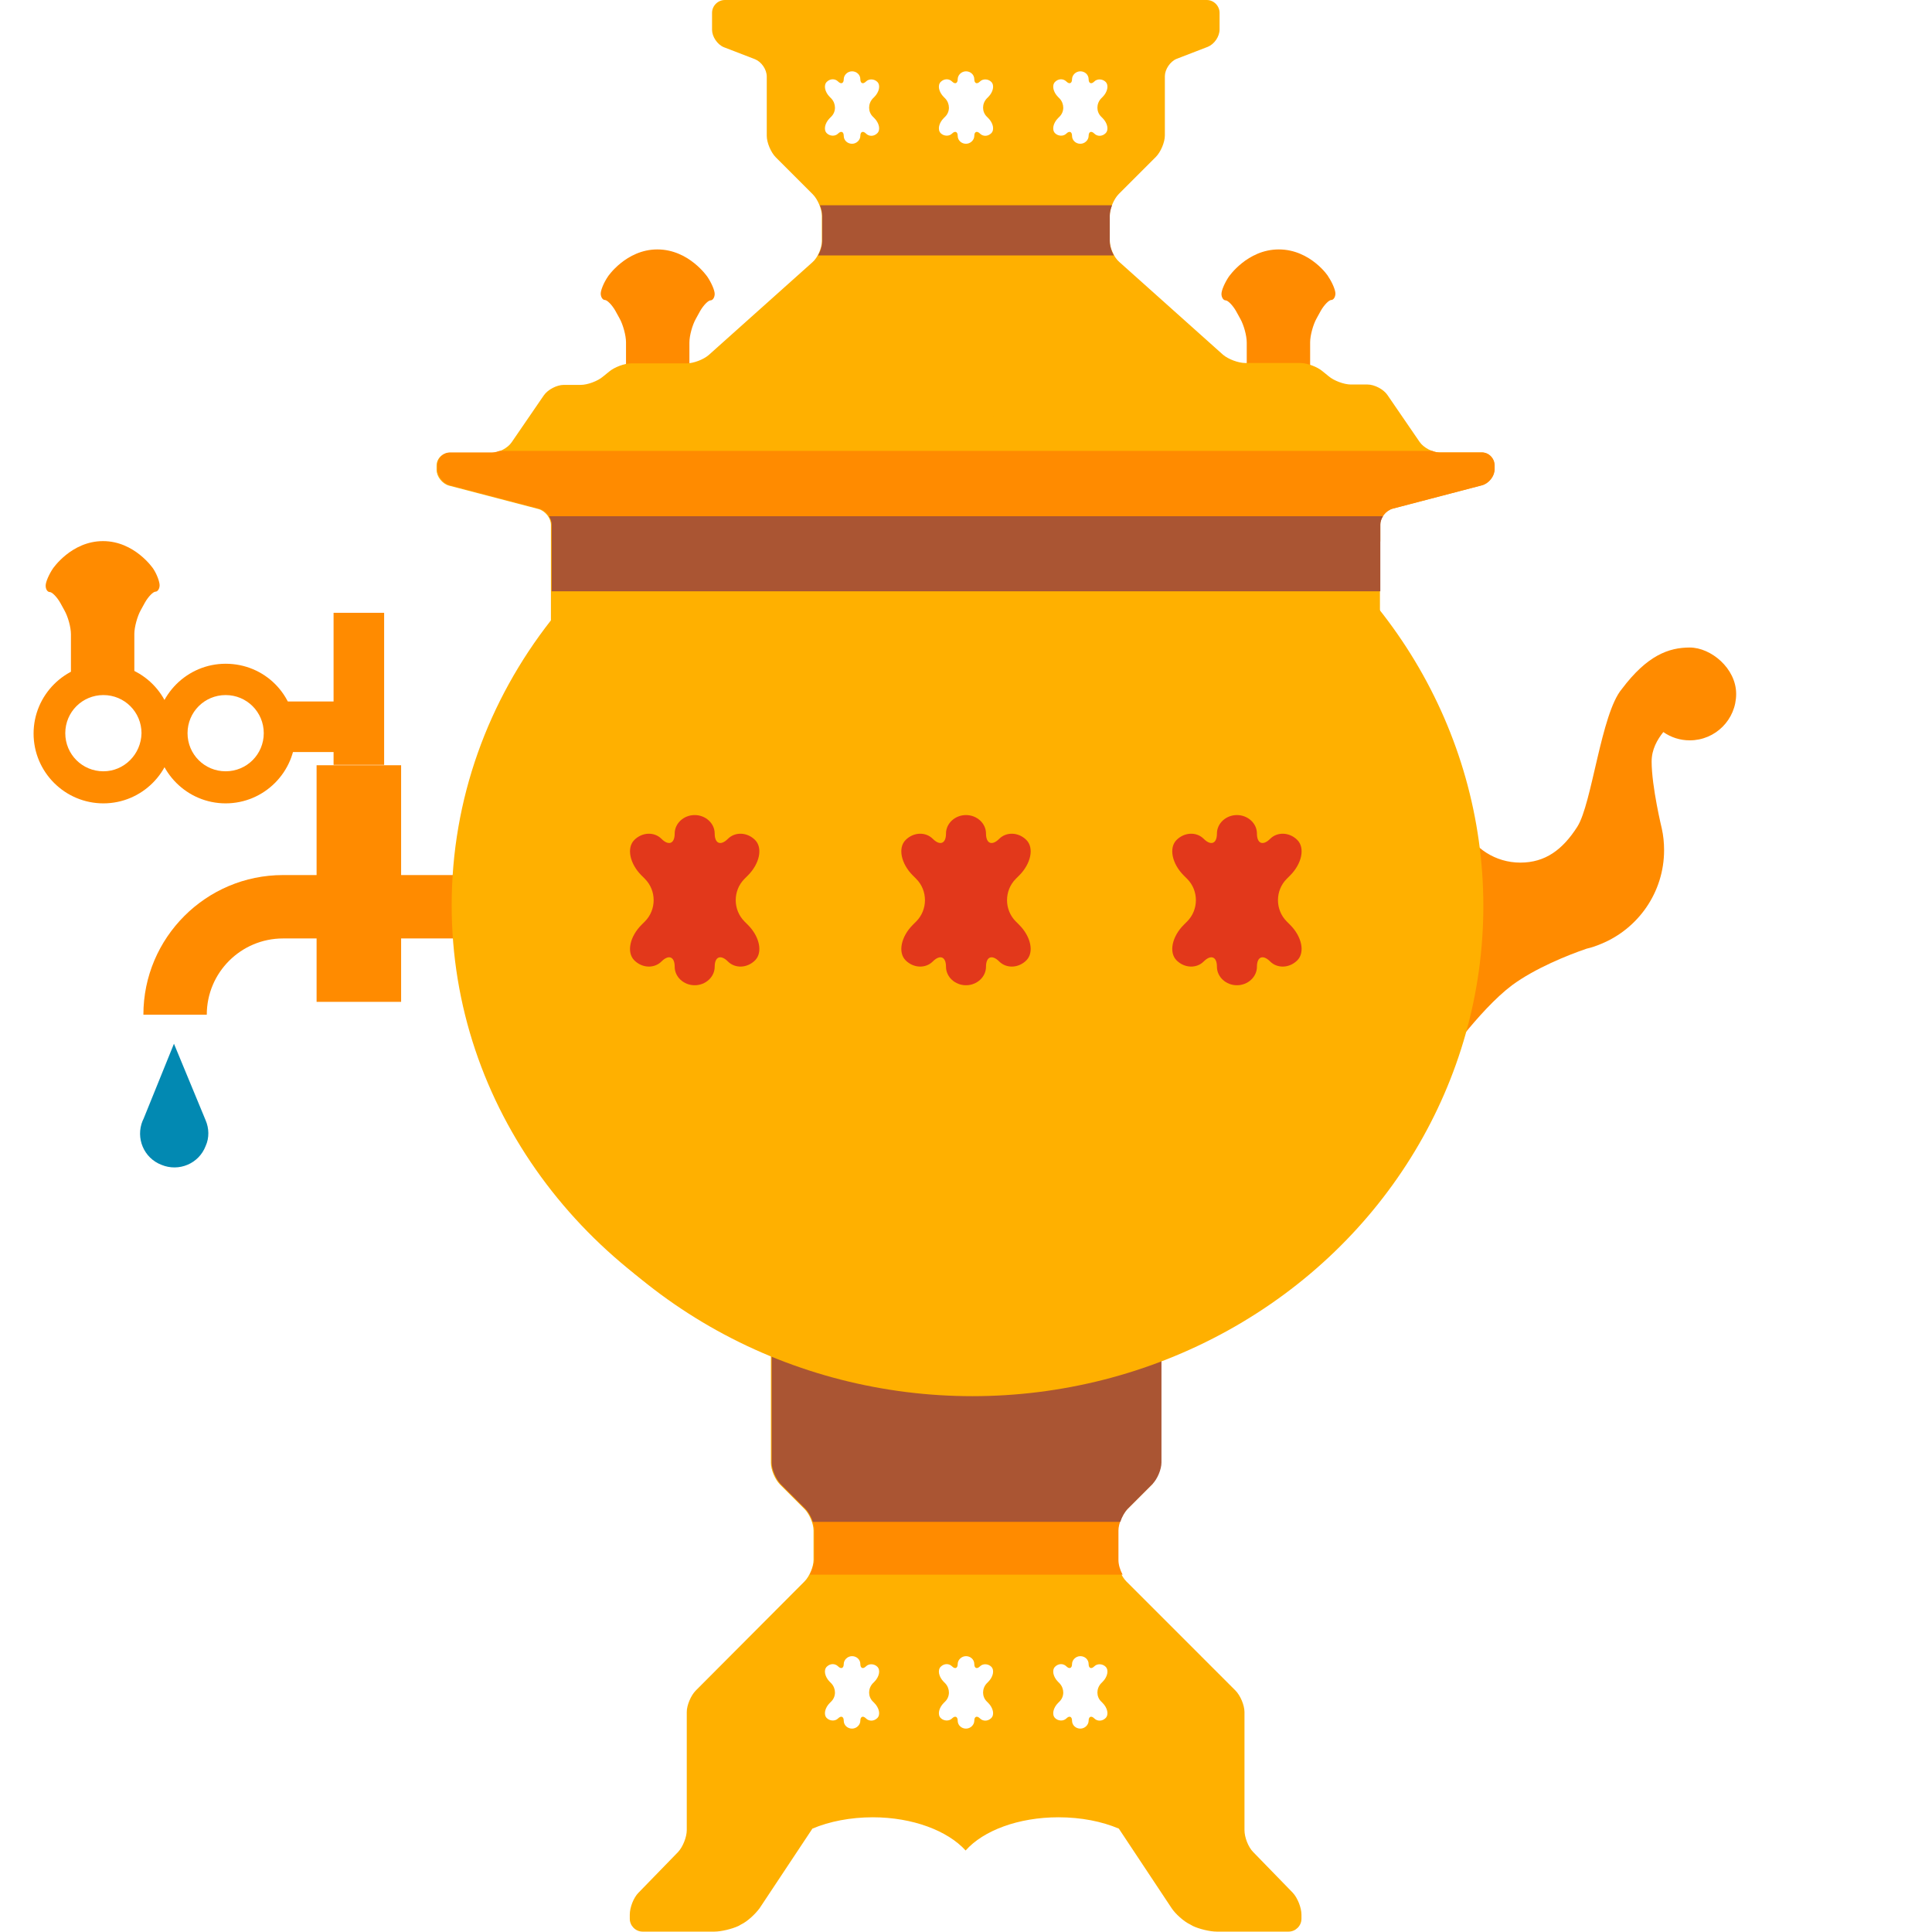 <svg version="1.1" id="icon" xmlns="http://www.w3.org/2000/svg" x="0" y="0" viewBox="0 0 512 512" xml:space="preserve"><style type="text/css">.st0{fill:#ff8b00}.st1{fill:#ffb000}.st2{fill:#a53}</style><path class="st0" d="M429.8 182.6c-5.5 6.5-7.9 30.4-11.8 36.5s-8.5 9.5-15.1 9.5-12.3-3.8-15-9.3c-.4 1.9-.7 3.9-.7 5.9 0 3.5.7 6.8 1.9 9.9-8.3 1.1-16.4 2.5-16.4 3.6 0 2.2 9 43.7 9 43.7s10.1-14.6 19-21.3c6.1-4.5 14.8-8 19.8-9.7 1.4-.3 2.7-.8 3.9-1.3 9.7-4 16.6-13.6 16.6-24.8 0-2-.2-3.9-.6-5.7 0 0-2.7-11.1-2.7-17.8 0-3.2 1.5-5.8 3.1-7.8 2 1.4 4.4 2.2 7 2.2 6.8 0 12.3-5.5 12.3-12.3 0-6.8-6.7-12.3-12.3-12.3s-11.3 2.1-18 11zm-402.4-6.7c-10.2 0-18.5 8.3-18.5 18.5s8.3 18.5 18.5 18.5 18.5-8.3 18.5-18.5c-.1-10.3-8.3-18.5-18.5-18.5zm0 28.5c-5.6 0-10.1-4.5-10.1-10.1s4.5-10.1 10.1-10.1 10.1 4.5 10.1 10.1c-.1 5.6-4.6 10.1-10.1 10.1z"/><path class="st0" d="M40.6 150.7s-4.9-7.3-13.3-7.3-13.3 7.3-13.3 7.3c-1 1.5-1.9 3.5-1.9 4.5s.5 1.7 1.1 1.7c.6 0 1.9 1.3 2.8 2.9l1.1 2c.9 1.6 1.7 4.4 1.7 6.3v11.2h16.8V168c0-1.8.8-4.7 1.7-6.3l1.1-2c.9-1.6 2.2-2.9 2.8-2.9s1.1-.8 1.1-1.7-.7-2.9-1.7-4.4zm19.2 25.2c-10.2 0-18.5 8.3-18.5 18.5s8.3 18.5 18.5 18.5 18.5-8.3 18.5-18.5c0-10.3-8.2-18.5-18.5-18.5zm0 28.5c-5.6 0-10.1-4.5-10.1-10.1s4.5-10.1 10.1-10.1 10.1 4.5 10.1 10.1-4.5 10.1-10.1 10.1z"/><path class="st0" d="M72.7 185.9h15.7v13.4H72.7zm15.7-23.5h13.4v40.3H88.4zm-4.5 40.4h22.4v62.7H83.9z"/><path class="st0" d="M75 231.9h72.8v16.8H75zm0 16.8v-16.8c-20.4 0-37 16.6-37 37h16.8c0-11.2 9.1-20.2 20.2-20.2zM338.9 66.1c-8.4 0-13.3 7.3-13.3 7.3-1 1.5-1.9 3.5-1.9 4.5 0 .9.5 1.7 1.1 1.7.6 0 1.9 1.3 2.8 2.9l1.1 2c.9 1.6 1.7 4.4 1.7 6.3v15.7c0 1.8 1.5 3.4 3.4 3.4h10c1.8 0 3.4-1.5 3.4-3.4V90.7c0-1.8.8-4.7 1.7-6.3l1.1-2c.9-1.6 2.2-2.9 2.8-2.9.6 0 1.1-.8 1.1-1.7 0-.9-.8-2.9-1.9-4.5.2.1-4.7-7.2-13.1-7.2zm-164.7 0c8.4 0 13.3 7.3 13.3 7.3 1 1.5 1.9 3.5 1.9 4.5 0 .9-.5 1.7-1.1 1.7-.6 0-1.9 1.3-2.8 2.9l-1.1 2c-.9 1.6-1.7 4.4-1.7 6.3v15.7c0 1.8-1.5 3.4-3.4 3.4h-10c-1.8 0-3.4-1.5-3.4-3.4V90.7c0-1.8-.8-4.7-1.7-6.3l-1.1-2c-.9-1.6-2.2-2.9-2.8-2.9s-1.1-.8-1.1-1.7c0-.9.8-2.9 1.9-4.5-.1.1 4.8-7.2 13.1-7.2z"/><path class="st1" d="M392.7 119.9h-11.2c-1.8 0-4.2-1.2-5.3-2.8l-8.5-12.4c-1-1.5-3.4-2.8-5.3-2.8H358c-1.8 0-4.5-1-5.9-2.2l-1.6-1.3c-1.4-1.2-4.1-2.2-5.9-2.2H330c-1.8 0-4.5-1-5.9-2.2l-27.5-24.6c-1.4-1.2-2.5-3.8-2.5-5.6v-6.7c0-1.8 1.1-4.4 2.4-5.7l9.8-9.8c1.3-1.3 2.4-3.9 2.4-5.7V20.2c0-1.8 1.4-3.9 3.1-4.6l8.3-3.2c1.7-.7 3.1-2.7 3.1-4.6V3.4c0-1.8-1.5-3.4-3.4-3.4H192.1c-1.8 0-3.4 1.5-3.4 3.4v4.5c0 1.8 1.4 3.9 3.1 4.6l8.3 3.2c1.7.7 3.1 2.7 3.1 4.6V36c0 1.8 1.1 4.4 2.4 5.7l9.8 9.8c1.3 1.3 2.4 3.9 2.4 5.7v6.7c0 1.8-1.1 4.4-2.5 5.6l-27.5 24.6c-1.4 1.2-4 2.2-5.9 2.2h-14.6c-1.8 0-4.5 1-5.9 2.2l-1.6 1.3c-1.4 1.2-4.1 2.2-5.9 2.2h-4.5c-1.8 0-4.2 1.2-5.3 2.8l-8.5 12.4c-1 1.5-3.4 2.8-5.3 2.8h-11.2c-1.8 0-3.4 1.5-3.4 3.4v1.1c0 1.8 1.5 3.7 3.3 4.2l23.7 6.2c1.8.5 3.3 2.4 3.3 4.2v25.3c-16.6 21.2-26.3 47.3-26.3 75.5 0 53.4 35 99.2 84.6 118.2v29.6c0 1.8 1.1 4.4 2.4 5.7l6.5 6.5c1.3 1.3 2.4 3.9 2.4 5.7v7.8c0 1.8-1.1 4.4-2.4 5.7L184.4 448c-1.3 1.3-2.4 3.9-2.4 5.7V485c0 1.8-1 4.4-2.3 5.8l-10.5 10.8c-1.3 1.3-2.3 3.9-2.3 5.8v1.1c0 1.8 1.5 3.4 3.4 3.4h19c1.8 0 4.7-.7 6.4-1.5l.7-.4c1.7-.8 3.8-2.8 4.9-4.3l14-21.1c4.5-1.9 10.1-3 16-3 10.6 0 19.9 3.6 24.6 8.8 4.7-5.3 14-8.8 24.6-8.8 6 0 11.5 1.1 16 3l14 21.1c1 1.5 3.2 3.5 4.9 4.3l.7.4c1.7.8 4.5 1.5 6.4 1.5h19c1.8 0 3.4-1.5 3.4-3.4v-1.1c0-1.8-1-4.4-2.3-5.8l-10.5-10.8c-1.3-1.3-2.3-3.9-2.3-5.8v-31.3c0-1.8-1.1-4.4-2.4-5.7l-28.9-28.9c-1.3-1.3-2.4-3.9-2.4-5.7v-7.8c0-1.8 1.1-4.4 2.4-5.7l6.5-6.5c1.3-1.3 2.4-3.9 2.4-5.7V358C357 338.9 392 293.2 392 239.8c0-28.3-9.8-54.4-26.3-75.5V139c0-1.8 1.5-3.7 3.3-4.2l23.7-6.2c1.8-.5 3.3-2.4 3.3-4.2v-1.1c0-1.9-1.5-3.4-3.3-3.4zm-161.4 331l.4.4c1.3 1.3 1.7 3.1.8 4-.9.9-2.2.9-3 .1-.8-.8-1.5-.5-1.5.6s-1 2.1-2.2 2.1c-1.2 0-2.2-.9-2.2-2.1 0-1.1-.7-1.4-1.5-.6s-2.2.7-3-.1c-.9-.9-.5-2.7.8-4l.4-.4c1.3-1.3 1.3-3.4 0-4.8l-.4-.4c-1.3-1.3-1.7-3.1-.8-4 .9-.9 2.2-.9 3-.1.8.8 1.5.5 1.5-.6s1-2.1 2.2-2.1c1.2 0 2.2.9 2.2 2.1 0 1.1.7 1.4 1.5.6.8-.8 2.2-.7 3 .1.9.9.5 2.7-.8 4l-.4.4c-1.3 1.4-1.3 3.5 0 4.8zm0-420l.4.4c1.3 1.3 1.7 3.1.8 4-.9.9-2.2.9-3 .1-.8-.8-1.5-.5-1.5.6s-1 2.1-2.2 2.1c-1.2 0-2.2-.9-2.2-2.1 0-1.1-.7-1.4-1.5-.6s-2.2.7-3-.1c-.9-.9-.5-2.7.8-4l.4-.4c1.3-1.3 1.3-3.4 0-4.8l-.4-.4c-1.3-1.3-1.7-3.1-.8-4 .9-.9 2.2-.9 3-.1.8.8 1.5.5 1.5-.6s1-2.1 2.2-2.1c1.2 0 2.2.9 2.2 2.1 0 1.1.7 1.4 1.5.6.8-.8 2.2-.7 3 .1.9.9.5 2.7-.8 4l-.4.4c-1.3 1.4-1.3 3.5 0 4.8zm30.2 420l.4.4c1.3 1.3 1.7 3.1.8 4-.9.9-2.2.9-3 .1-.8-.8-1.5-.5-1.5.6s-1 2.1-2.2 2.1c-1.2 0-2.2-.9-2.2-2.1 0-1.1-.7-1.4-1.5-.6-.8.8-2.2.7-3-.1-.9-.9-.5-2.7.8-4l.4-.4c1.3-1.3 1.3-3.4 0-4.8l-.4-.4c-1.3-1.3-1.7-3.1-.8-4 .9-.9 2.2-.9 3-.1.8.8 1.5.5 1.5-.6s1-2.1 2.2-2.1c1.2 0 2.2.9 2.2 2.1 0 1.1.7 1.4 1.5.6.8-.8 2.2-.7 3 .1.9.9.5 2.7-.8 4l-.4.4c-1.3 1.4-1.3 3.5 0 4.8zm0-420l.4.4c1.3 1.3 1.7 3.1.8 4-.9.9-2.2.9-3 .1-.8-.8-1.5-.5-1.5.6s-1 2.1-2.2 2.1c-1.2 0-2.2-.9-2.2-2.1 0-1.1-.7-1.4-1.5-.6-.8.8-2.2.7-3-.1-.9-.9-.5-2.7.8-4l.4-.4c1.3-1.3 1.3-3.4 0-4.8l-.4-.4c-1.3-1.3-1.7-3.1-.8-4 .9-.9 2.2-.9 3-.1.8.8 1.5.5 1.5-.6s1-2.1 2.2-2.1c1.2 0 2.2.9 2.2 2.1 0 1.1.7 1.4 1.5.6.8-.8 2.2-.7 3 .1.9.9.5 2.7-.8 4l-.4.4c-1.3 1.4-1.3 3.5 0 4.8zm30.3 420l.4.4c1.3 1.3 1.7 3.1.8 4-.9.9-2.2.9-3 .1s-1.5-.5-1.5.6-1 2.1-2.2 2.1c-1.2 0-2.2-.9-2.2-2.1 0-1.1-.7-1.4-1.5-.6-.8.8-2.2.7-3-.1-.9-.9-.5-2.7.8-4l.4-.4c1.3-1.3 1.3-3.4 0-4.8l-.4-.4c-1.3-1.3-1.7-3.1-.8-4 .9-.9 2.2-.9 3-.1.8.8 1.5.5 1.5-.6s1-2.1 2.2-2.1c1.2 0 2.2.9 2.2 2.1 0 1.1.7 1.4 1.5.6.8-.8 2.2-.7 3 .1.9.9.5 2.7-.8 4l-.4.4c-1.3 1.4-1.3 3.5 0 4.8zm0-420l.4.4c1.3 1.3 1.7 3.1.8 4-.9.9-2.2.9-3 .1s-1.5-.5-1.5.6-1 2.1-2.2 2.1c-1.2 0-2.2-.9-2.2-2.1 0-1.1-.7-1.4-1.5-.6-.8.8-2.2.7-3-.1-.9-.9-.5-2.7.8-4l.4-.4c1.3-1.3 1.3-3.4 0-4.8l-.4-.4c-1.3-1.3-1.7-3.1-.8-4 .9-.9 2.2-.9 3-.1.8.8 1.5.5 1.5-.6s1-2.1 2.2-2.1c1.2 0 2.2.9 2.2 2.1 0 1.1.7 1.4 1.5.6.8-.8 2.2-.7 3 .1.9.9.5 2.7-.8 4l-.4.4c-1.3 1.4-1.3 3.5 0 4.8z"/><path class="st0" d="M214.6 417.3h82.9c-.7-1.3-1.1-2.7-1.1-3.9v-7.8c0-1.8 1.1-4.4 2.4-5.7l6.5-6.5c.1-.1.2-.2.3-.4h-99c.1.1.2.3.3.4l6.5 6.5c1.3 1.3 2.4 3.9 2.4 5.7v7.8c-.1 1.2-.6 2.7-1.2 3.9z"/><path class="st2" d="M201 352v4.6c1.1.5 2.3 1 3.5 1.4v29.6c0 1.8 1.1 4.4 2.4 5.7l6.5 6.5c.8.8 1.6 2.2 2 3.5h81.5c.4-1.3 1.2-2.7 2-3.5l6.5-6.5c1.3-1.3 2.4-3.9 2.4-5.7V358c.8-.3 1.6-.7 2.5-1v-5H201z"/><ellipse class="st1" cx="257.7" cy="240.1" rx="135.4" ry="129.9"/><path class="st2" d="M216.8 67.7h78.4c-.7-1.2-1.1-2.6-1.1-3.8v-6.7c0-.8.2-1.8.6-2.8h-77.4c.4 1 .6 2 .6 2.8v6.7c0 1.1-.4 2.6-1.1 3.8z"/><path class="st0" d="M130.5 119.9h-11.2c-1.8 0-3.4 1.5-3.4 3.4v1.1c0 1.8 1.5 3.7 3.3 4.2l23.7 6.2c1.8.5 3.3 2.4 3.3 4.2v4.5h219.6V139c0-1.8 1.5-3.7 3.3-4.2l23.7-6.2c1.8-.5 3.3-2.4 3.3-4.2v-1.1c0-1.8-1.5-3.4-3.4-3.4h-11.2c-.6 0-1.3-.1-1.9-.4H132.4c-.6.2-1.3.4-1.9.4z"/><path class="st2" d="M145.5 136.8c.4.7.7 1.4.7 2.2v17.7h219.6V139c0-.8.3-1.5.7-2.2h-221z"/><path d="M341 232.9c-3.1 3.1-3.1 8.2 0 11.3l.9.9c3.1 3.1 4 7.3 1.9 9.4-2.1 2.1-5.3 2.2-7.2.3s-3.5-1.3-3.5 1.4-2.4 4.9-5.3 4.9-5.3-2.2-5.3-4.9-1.6-3.3-3.5-1.4-5.1 1.8-7.2-.3c-2.1-2.1-1.2-6.3 1.9-9.4l.9-.9c3.1-3.1 3.1-8.2 0-11.3l-.9-.9c-3.1-3.1-4-7.3-1.9-9.4 2.1-2.1 5.3-2.2 7.2-.3 1.9 1.9 3.5 1.3 3.5-1.4s2.4-4.9 5.3-4.9 5.3 2.2 5.3 4.9 1.6 3.3 3.5 1.4 5.1-1.8 7.2.3c2.1 2.1 1.2 6.3-1.9 9.4l-.9.9zm-70.9-.9c3.1-3.1 4-7.3 1.9-9.4-2.1-2.1-5.3-2.2-7.2-.3-1.9 1.9-3.5 1.3-3.5-1.4s-2.4-4.9-5.3-4.9-5.3 2.2-5.3 4.9-1.6 3.3-3.5 1.4-5.1-1.8-7.2.3c-2.1 2.1-1.2 6.3 1.9 9.4l.9.9c3.1 3.1 3.1 8.2 0 11.3l-.9.9c-3.1 3.1-4 7.3-1.9 9.4 2.1 2.1 5.3 2.2 7.2.3 1.9-1.9 3.5-1.3 3.5 1.4s2.4 4.9 5.3 4.9 5.3-2.2 5.3-4.9 1.6-3.3 3.5-1.4 5.1 1.8 7.2-.3c2.1-2.1 1.2-6.3-1.9-9.4l-.9-.9c-3.1-3.1-3.1-8.2 0-11.3l.9-.9zm-71.9 0c3.1-3.1 4-7.3 1.9-9.4-2.1-2.1-5.3-2.2-7.2-.3-1.9 1.9-3.5 1.3-3.5-1.4s-2.4-4.9-5.3-4.9-5.3 2.2-5.3 4.9-1.6 3.3-3.5 1.4-5.1-1.8-7.2.3c-2.1 2.1-1.2 6.3 1.9 9.4l.9.9c3.1 3.1 3.1 8.2 0 11.3l-.9.9c-3.1 3.1-4 7.3-1.9 9.4 2.1 2.1 5.3 2.2 7.2.3s3.5-1.3 3.5 1.4 2.4 4.9 5.3 4.9 5.3-2.2 5.3-4.9 1.6-3.3 3.5-1.4 5.1 1.8 7.2-.3c2.1-2.1 1.2-6.3-1.9-9.4l-.9-.9c-3.1-3.1-3.1-8.2 0-11.3l.9-.9z" fill="#e2381b"/><path d="M54.5 296.9l-8.4-20.3-8.1 20c-.1.1-.1.3-.2.4-1.9 4.6.3 9.9 5 11.7 4.6 1.9 9.9-.3 11.7-5 1-2.2.9-4.7 0-6.8z" fill="#0289b2"/></svg>